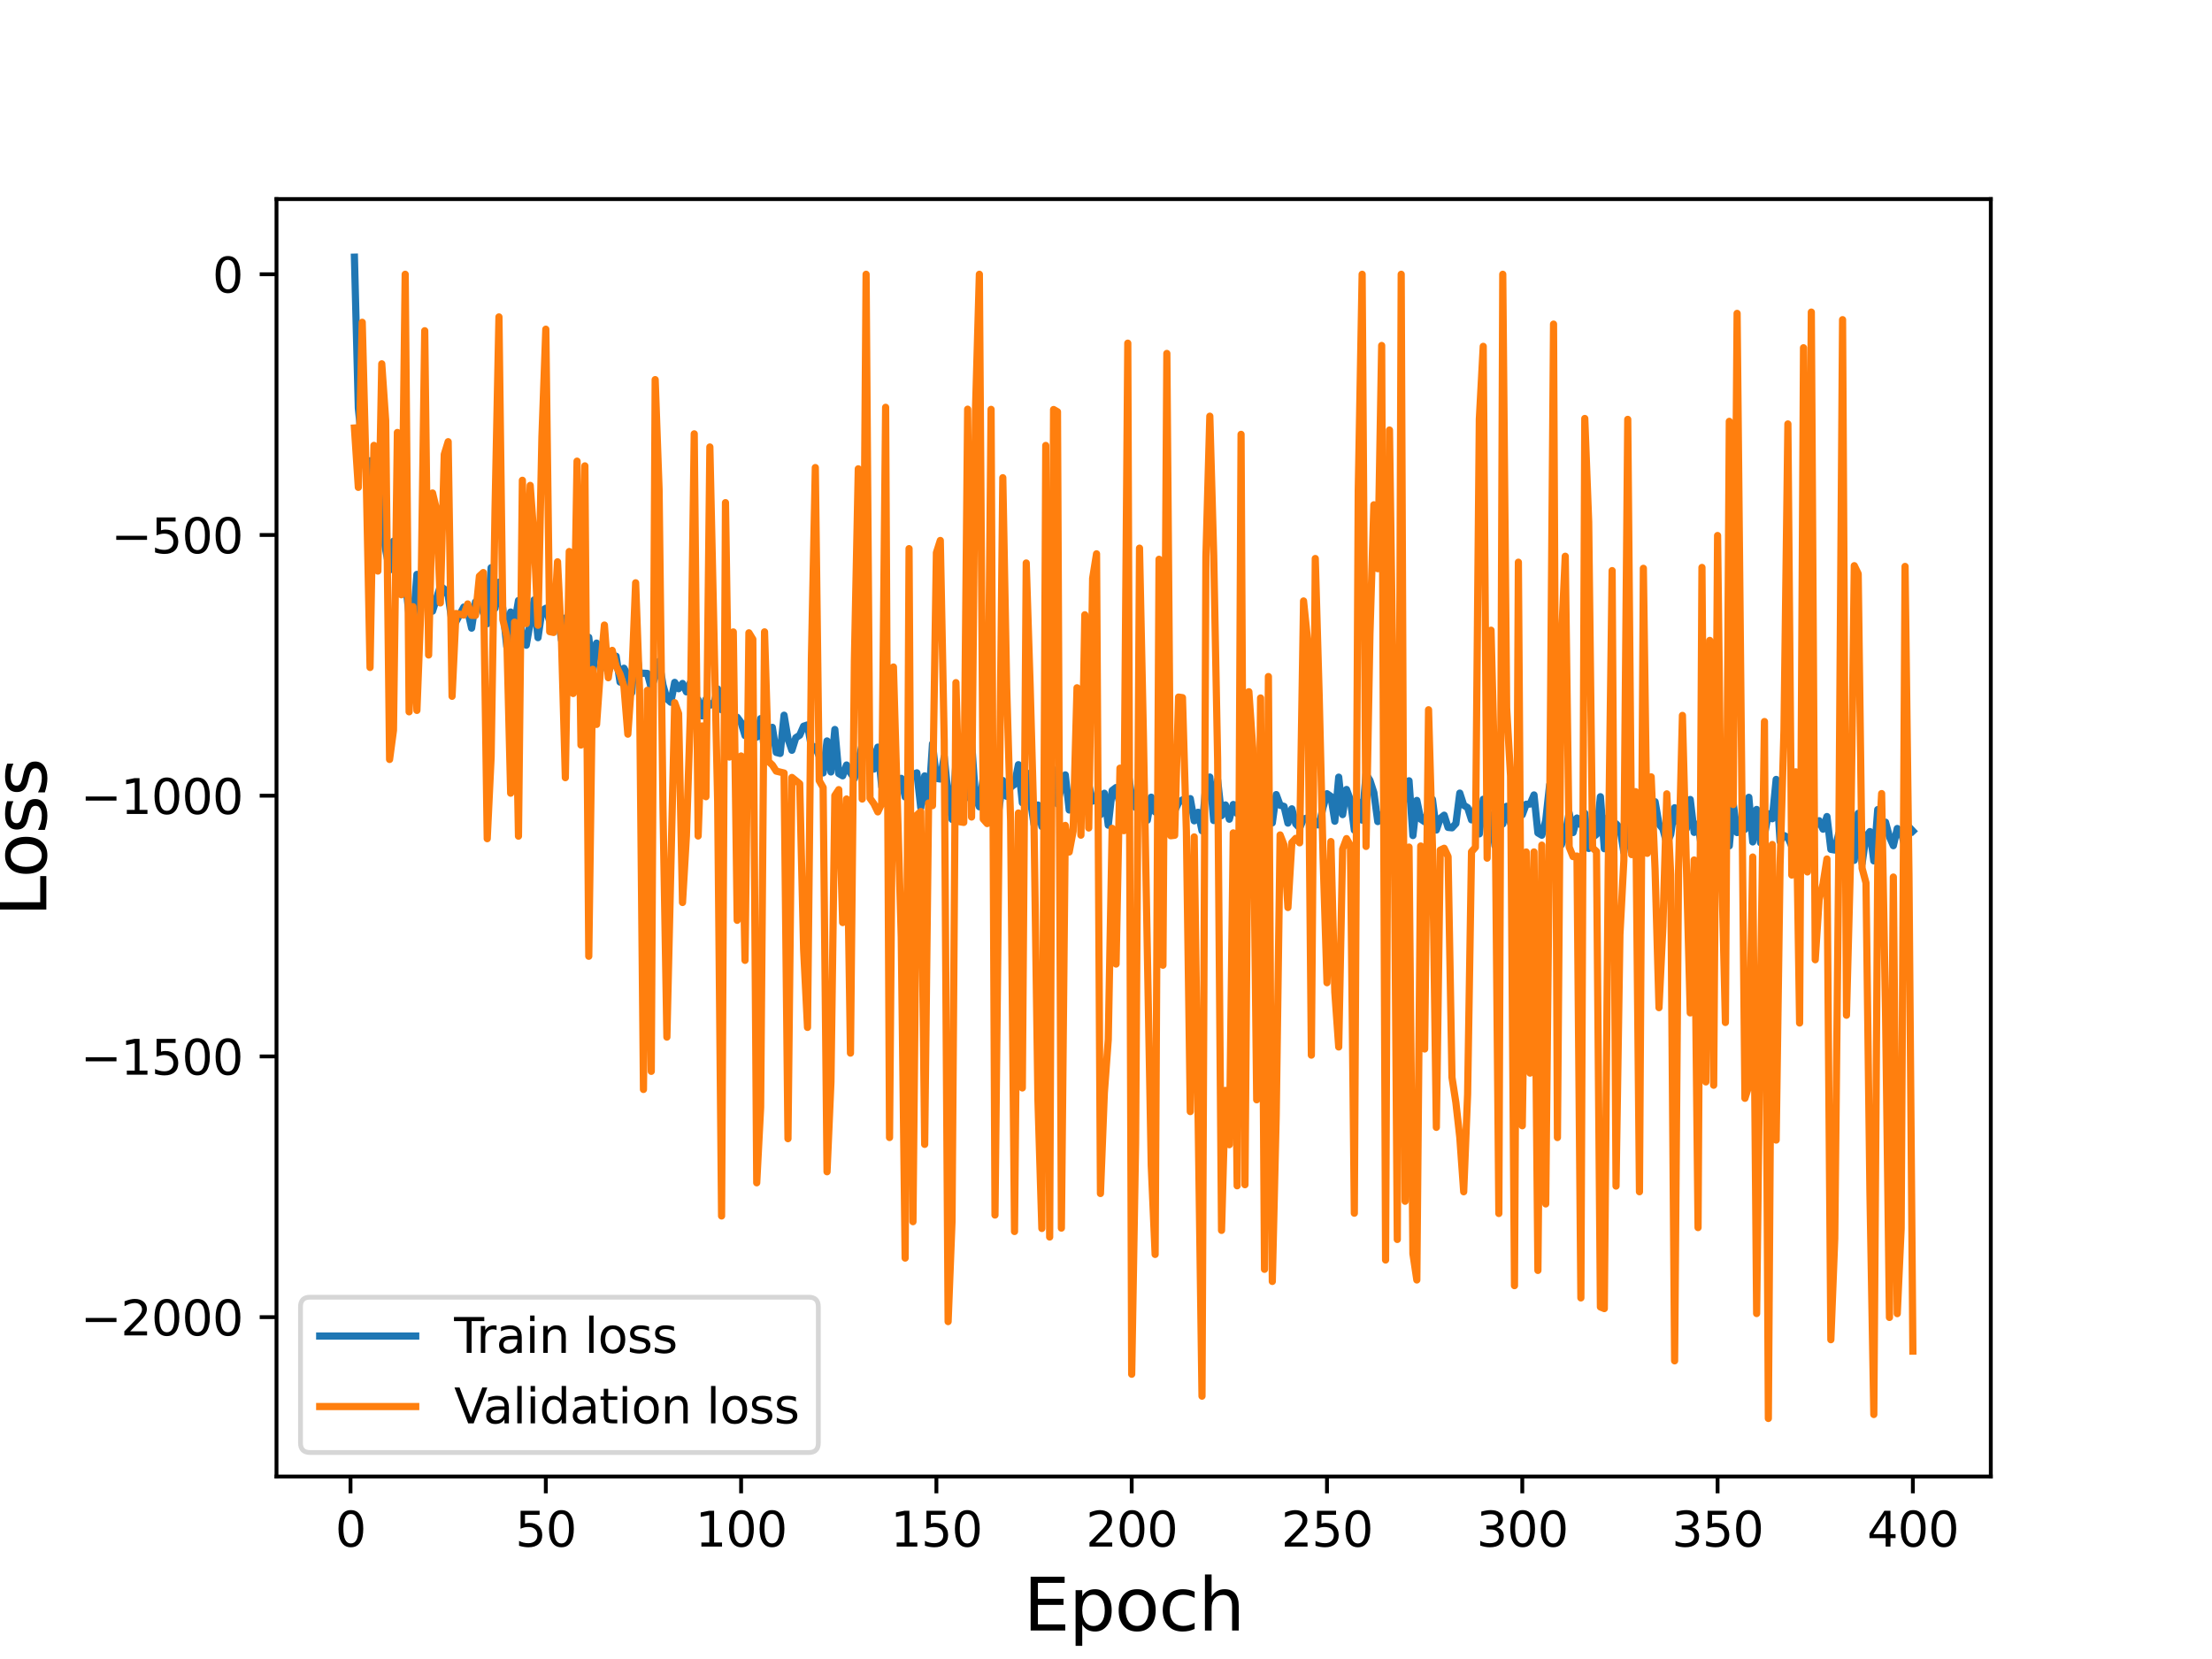 <?xml version="1.0" encoding="utf-8" standalone="no"?>
<!DOCTYPE svg PUBLIC "-//W3C//DTD SVG 1.1//EN"
  "http://www.w3.org/Graphics/SVG/1.1/DTD/svg11.dtd">
<svg height="345.6pt" version="1.1" viewBox="0 0 460.8 345.6" width="460.8pt" xmlns="http://www.w3.org/2000/svg" xmlns:xlink="http://www.w3.org/1999/xlink">
 <defs>
  <style type="text/css">*{stroke-linecap:butt;stroke-linejoin:round;}</style>
 </defs>
 <g id="figure_1">
  <g id="patch_1">
   <path d="M 0 345.6 
L 460.8 345.6 
L 460.8 0 
L 0 0 
z
" style="fill:#ffffff;"/>
  </g>
  <g id="axes_1">
   <g id="patch_2">
    <path d="M 57.6 307.584 
L 414.72 307.584 
L 414.72 41.472 
L 57.6 41.472 
z
" style="fill:#ffffff;"/>
   </g>
   <g id="matplotlib.axis_1">
    <g id="xtick_1">
     <g id="line2d_1">
      <defs>
       <path d="M 0 0 
L 0 3.5 
" id="mfb9601be00" style="stroke:#000000;stroke-width:0.8;"/>
      </defs>
      <g>
       <use style="stroke:#000000;stroke-width:0.8;" x="73.019" xlink:href="#mfb9601be00" y="307.584"/>
      </g>
     </g>
     <g id="text_1">
      <!-- 0 -->
      <g transform="translate(69.838 322.182)scale(0.1 -0.1)">
       <defs>
        <path d="M 2034 4250 
Q 1547 4250 1301 3770 
Q 1056 3291 1056 2328 
Q 1056 1369 1301 889 
Q 1547 409 2034 409 
Q 2525 409 2770 889 
Q 3016 1369 3016 2328 
Q 3016 3291 2770 3770 
Q 2525 4250 2034 4250 
z
M 2034 4750 
Q 2819 4750 3233 4129 
Q 3647 3509 3647 2328 
Q 3647 1150 3233 529 
Q 2819 -91 2034 -91 
Q 1250 -91 836 529 
Q 422 1150 422 2328 
Q 422 3509 836 4129 
Q 1250 4750 2034 4750 
z
" id="DejaVuSans-30" transform="scale(0.016)"/>
       </defs>
       <use xlink:href="#DejaVuSans-30"/>
      </g>
     </g>
    </g>
    <g id="xtick_2">
     <g id="line2d_2">
      <g>
       <use style="stroke:#000000;stroke-width:0.8;" x="113.703" xlink:href="#mfb9601be00" y="307.584"/>
      </g>
     </g>
     <g id="text_2">
      <!-- 50 -->
      <g transform="translate(107.34 322.182)scale(0.1 -0.1)">
       <defs>
        <path d="M 691 4666 
L 3169 4666 
L 3169 4134 
L 1269 4134 
L 1269 2991 
Q 1406 3038 1543 3061 
Q 1681 3084 1819 3084 
Q 2600 3084 3056 2656 
Q 3513 2228 3513 1497 
Q 3513 744 3044 326 
Q 2575 -91 1722 -91 
Q 1428 -91 1123 -41 
Q 819 9 494 109 
L 494 744 
Q 775 591 1075 516 
Q 1375 441 1709 441 
Q 2250 441 2565 725 
Q 2881 1009 2881 1497 
Q 2881 1984 2565 2268 
Q 2250 2553 1709 2553 
Q 1456 2553 1204 2497 
Q 953 2441 691 2322 
L 691 4666 
z
" id="DejaVuSans-35" transform="scale(0.016)"/>
       </defs>
       <use xlink:href="#DejaVuSans-35"/>
       <use x="63.623" xlink:href="#DejaVuSans-30"/>
      </g>
     </g>
    </g>
    <g id="xtick_3">
     <g id="line2d_3">
      <g>
       <use style="stroke:#000000;stroke-width:0.8;" x="154.386" xlink:href="#mfb9601be00" y="307.584"/>
      </g>
     </g>
     <g id="text_3">
      <!-- 100 -->
      <g transform="translate(144.842 322.182)scale(0.1 -0.1)">
       <defs>
        <path d="M 794 531 
L 1825 531 
L 1825 4091 
L 703 3866 
L 703 4441 
L 1819 4666 
L 2450 4666 
L 2450 531 
L 3481 531 
L 3481 0 
L 794 0 
L 794 531 
z
" id="DejaVuSans-31" transform="scale(0.016)"/>
       </defs>
       <use xlink:href="#DejaVuSans-31"/>
       <use x="63.623" xlink:href="#DejaVuSans-30"/>
       <use x="127.246" xlink:href="#DejaVuSans-30"/>
      </g>
     </g>
    </g>
    <g id="xtick_4">
     <g id="line2d_4">
      <g>
       <use style="stroke:#000000;stroke-width:0.8;" x="195.07" xlink:href="#mfb9601be00" y="307.584"/>
      </g>
     </g>
     <g id="text_4">
      <!-- 150 -->
      <g transform="translate(185.526 322.182)scale(0.1 -0.1)">
       <use xlink:href="#DejaVuSans-31"/>
       <use x="63.623" xlink:href="#DejaVuSans-35"/>
       <use x="127.246" xlink:href="#DejaVuSans-30"/>
      </g>
     </g>
    </g>
    <g id="xtick_5">
     <g id="line2d_5">
      <g>
       <use style="stroke:#000000;stroke-width:0.8;" x="235.753" xlink:href="#mfb9601be00" y="307.584"/>
      </g>
     </g>
     <g id="text_5">
      <!-- 200 -->
      <g transform="translate(226.209 322.182)scale(0.1 -0.1)">
       <defs>
        <path d="M 1228 531 
L 3431 531 
L 3431 0 
L 469 0 
L 469 531 
Q 828 903 1448 1529 
Q 2069 2156 2228 2338 
Q 2531 2678 2651 2914 
Q 2772 3150 2772 3378 
Q 2772 3750 2511 3984 
Q 2250 4219 1831 4219 
Q 1534 4219 1204 4116 
Q 875 4013 500 3803 
L 500 4441 
Q 881 4594 1212 4672 
Q 1544 4750 1819 4750 
Q 2544 4750 2975 4387 
Q 3406 4025 3406 3419 
Q 3406 3131 3298 2873 
Q 3191 2616 2906 2266 
Q 2828 2175 2409 1742 
Q 1991 1309 1228 531 
z
" id="DejaVuSans-32" transform="scale(0.016)"/>
       </defs>
       <use xlink:href="#DejaVuSans-32"/>
       <use x="63.623" xlink:href="#DejaVuSans-30"/>
       <use x="127.246" xlink:href="#DejaVuSans-30"/>
      </g>
     </g>
    </g>
    <g id="xtick_6">
     <g id="line2d_6">
      <g>
       <use style="stroke:#000000;stroke-width:0.8;" x="276.437" xlink:href="#mfb9601be00" y="307.584"/>
      </g>
     </g>
     <g id="text_6">
      <!-- 250 -->
      <g transform="translate(266.893 322.182)scale(0.1 -0.1)">
       <use xlink:href="#DejaVuSans-32"/>
       <use x="63.623" xlink:href="#DejaVuSans-35"/>
       <use x="127.246" xlink:href="#DejaVuSans-30"/>
      </g>
     </g>
    </g>
    <g id="xtick_7">
     <g id="line2d_7">
      <g>
       <use style="stroke:#000000;stroke-width:0.8;" x="317.12" xlink:href="#mfb9601be00" y="307.584"/>
      </g>
     </g>
     <g id="text_7">
      <!-- 300 -->
      <g transform="translate(307.576 322.182)scale(0.1 -0.1)">
       <defs>
        <path d="M 2597 2516 
Q 3050 2419 3304 2112 
Q 3559 1806 3559 1356 
Q 3559 666 3084 287 
Q 2609 -91 1734 -91 
Q 1441 -91 1130 -33 
Q 819 25 488 141 
L 488 750 
Q 750 597 1062 519 
Q 1375 441 1716 441 
Q 2309 441 2620 675 
Q 2931 909 2931 1356 
Q 2931 1769 2642 2001 
Q 2353 2234 1838 2234 
L 1294 2234 
L 1294 2753 
L 1863 2753 
Q 2328 2753 2575 2939 
Q 2822 3125 2822 3475 
Q 2822 3834 2567 4026 
Q 2313 4219 1838 4219 
Q 1578 4219 1281 4162 
Q 984 4106 628 3988 
L 628 4550 
Q 988 4650 1302 4700 
Q 1616 4750 1894 4750 
Q 2613 4750 3031 4423 
Q 3450 4097 3450 3541 
Q 3450 3153 3228 2886 
Q 3006 2619 2597 2516 
z
" id="DejaVuSans-33" transform="scale(0.016)"/>
       </defs>
       <use xlink:href="#DejaVuSans-33"/>
       <use x="63.623" xlink:href="#DejaVuSans-30"/>
       <use x="127.246" xlink:href="#DejaVuSans-30"/>
      </g>
     </g>
    </g>
    <g id="xtick_8">
     <g id="line2d_8">
      <g>
       <use style="stroke:#000000;stroke-width:0.8;" x="357.804" xlink:href="#mfb9601be00" y="307.584"/>
      </g>
     </g>
     <g id="text_8">
      <!-- 350 -->
      <g transform="translate(348.26 322.182)scale(0.1 -0.1)">
       <use xlink:href="#DejaVuSans-33"/>
       <use x="63.623" xlink:href="#DejaVuSans-35"/>
       <use x="127.246" xlink:href="#DejaVuSans-30"/>
      </g>
     </g>
    </g>
    <g id="xtick_9">
     <g id="line2d_9">
      <g>
       <use style="stroke:#000000;stroke-width:0.8;" x="398.487" xlink:href="#mfb9601be00" y="307.584"/>
      </g>
     </g>
     <g id="text_9">
      <!-- 400 -->
      <g transform="translate(388.944 322.182)scale(0.1 -0.1)">
       <defs>
        <path d="M 2419 4116 
L 825 1625 
L 2419 1625 
L 2419 4116 
z
M 2253 4666 
L 3047 4666 
L 3047 1625 
L 3713 1625 
L 3713 1100 
L 3047 1100 
L 3047 0 
L 2419 0 
L 2419 1100 
L 313 1100 
L 313 1709 
L 2253 4666 
z
" id="DejaVuSans-34" transform="scale(0.016)"/>
       </defs>
       <use xlink:href="#DejaVuSans-34"/>
       <use x="63.623" xlink:href="#DejaVuSans-30"/>
       <use x="127.246" xlink:href="#DejaVuSans-30"/>
      </g>
     </g>
    </g>
    <g id="text_10">
     <!-- Epoch -->
     <g transform="translate(213.194 339.66)scale(0.15 -0.15)">
      <defs>
       <path d="M 628 4666 
L 3578 4666 
L 3578 4134 
L 1259 4134 
L 1259 2753 
L 3481 2753 
L 3481 2222 
L 1259 2222 
L 1259 531 
L 3634 531 
L 3634 0 
L 628 0 
L 628 4666 
z
" id="DejaVuSans-45" transform="scale(0.016)"/>
       <path d="M 1159 525 
L 1159 -1331 
L 581 -1331 
L 581 3500 
L 1159 3500 
L 1159 2969 
Q 1341 3281 1617 3432 
Q 1894 3584 2278 3584 
Q 2916 3584 3314 3078 
Q 3713 2572 3713 1747 
Q 3713 922 3314 415 
Q 2916 -91 2278 -91 
Q 1894 -91 1617 61 
Q 1341 213 1159 525 
z
M 3116 1747 
Q 3116 2381 2855 2742 
Q 2594 3103 2138 3103 
Q 1681 3103 1420 2742 
Q 1159 2381 1159 1747 
Q 1159 1113 1420 752 
Q 1681 391 2138 391 
Q 2594 391 2855 752 
Q 3116 1113 3116 1747 
z
" id="DejaVuSans-70" transform="scale(0.016)"/>
       <path d="M 1959 3097 
Q 1497 3097 1228 2736 
Q 959 2375 959 1747 
Q 959 1119 1226 758 
Q 1494 397 1959 397 
Q 2419 397 2687 759 
Q 2956 1122 2956 1747 
Q 2956 2369 2687 2733 
Q 2419 3097 1959 3097 
z
M 1959 3584 
Q 2709 3584 3137 3096 
Q 3566 2609 3566 1747 
Q 3566 888 3137 398 
Q 2709 -91 1959 -91 
Q 1206 -91 779 398 
Q 353 888 353 1747 
Q 353 2609 779 3096 
Q 1206 3584 1959 3584 
z
" id="DejaVuSans-6f" transform="scale(0.016)"/>
       <path d="M 3122 3366 
L 3122 2828 
Q 2878 2963 2633 3030 
Q 2388 3097 2138 3097 
Q 1578 3097 1268 2742 
Q 959 2388 959 1747 
Q 959 1106 1268 751 
Q 1578 397 2138 397 
Q 2388 397 2633 464 
Q 2878 531 3122 666 
L 3122 134 
Q 2881 22 2623 -34 
Q 2366 -91 2075 -91 
Q 1284 -91 818 406 
Q 353 903 353 1747 
Q 353 2603 823 3093 
Q 1294 3584 2113 3584 
Q 2378 3584 2631 3529 
Q 2884 3475 3122 3366 
z
" id="DejaVuSans-63" transform="scale(0.016)"/>
       <path d="M 3513 2113 
L 3513 0 
L 2938 0 
L 2938 2094 
Q 2938 2591 2744 2837 
Q 2550 3084 2163 3084 
Q 1697 3084 1428 2787 
Q 1159 2491 1159 1978 
L 1159 0 
L 581 0 
L 581 4863 
L 1159 4863 
L 1159 2956 
Q 1366 3272 1645 3428 
Q 1925 3584 2291 3584 
Q 2894 3584 3203 3211 
Q 3513 2838 3513 2113 
z
" id="DejaVuSans-68" transform="scale(0.016)"/>
      </defs>
      <use xlink:href="#DejaVuSans-45"/>
      <use x="63.184" xlink:href="#DejaVuSans-70"/>
      <use x="126.66" xlink:href="#DejaVuSans-6f"/>
      <use x="187.842" xlink:href="#DejaVuSans-63"/>
      <use x="242.822" xlink:href="#DejaVuSans-68"/>
     </g>
    </g>
   </g>
   <g id="matplotlib.axis_2">
    <g id="ytick_1">
     <g id="line2d_10">
      <defs>
       <path d="M 0 0 
L -3.5 0 
" id="m277217e3e3" style="stroke:#000000;stroke-width:0.8;"/>
      </defs>
      <g>
       <use style="stroke:#000000;stroke-width:0.8;" x="57.6" xlink:href="#m277217e3e3" y="274.389"/>
      </g>
     </g>
     <g id="text_11">
      <!-- −2000 -->
      <g transform="translate(16.77 278.189)scale(0.1 -0.1)">
       <defs>
        <path d="M 678 2272 
L 4684 2272 
L 4684 1741 
L 678 1741 
L 678 2272 
z
" id="DejaVuSans-2212" transform="scale(0.016)"/>
       </defs>
       <use xlink:href="#DejaVuSans-2212"/>
       <use x="83.789" xlink:href="#DejaVuSans-32"/>
       <use x="147.412" xlink:href="#DejaVuSans-30"/>
       <use x="211.035" xlink:href="#DejaVuSans-30"/>
       <use x="274.658" xlink:href="#DejaVuSans-30"/>
      </g>
     </g>
    </g>
    <g id="ytick_2">
     <g id="line2d_11">
      <g>
       <use style="stroke:#000000;stroke-width:0.8;" x="57.6" xlink:href="#m277217e3e3" y="220.076"/>
      </g>
     </g>
     <g id="text_12">
      <!-- −1500 -->
      <g transform="translate(16.77 223.876)scale(0.1 -0.1)">
       <use xlink:href="#DejaVuSans-2212"/>
       <use x="83.789" xlink:href="#DejaVuSans-31"/>
       <use x="147.412" xlink:href="#DejaVuSans-35"/>
       <use x="211.035" xlink:href="#DejaVuSans-30"/>
       <use x="274.658" xlink:href="#DejaVuSans-30"/>
      </g>
     </g>
    </g>
    <g id="ytick_3">
     <g id="line2d_12">
      <g>
       <use style="stroke:#000000;stroke-width:0.8;" x="57.6" xlink:href="#m277217e3e3" y="165.763"/>
      </g>
     </g>
     <g id="text_13">
      <!-- −1000 -->
      <g transform="translate(16.77 169.563)scale(0.1 -0.1)">
       <use xlink:href="#DejaVuSans-2212"/>
       <use x="83.789" xlink:href="#DejaVuSans-31"/>
       <use x="147.412" xlink:href="#DejaVuSans-30"/>
       <use x="211.035" xlink:href="#DejaVuSans-30"/>
       <use x="274.658" xlink:href="#DejaVuSans-30"/>
      </g>
     </g>
    </g>
    <g id="ytick_4">
     <g id="line2d_13">
      <g>
       <use style="stroke:#000000;stroke-width:0.8;" x="57.6" xlink:href="#m277217e3e3" y="111.45"/>
      </g>
     </g>
     <g id="text_14">
      <!-- −500 -->
      <g transform="translate(23.133 115.25)scale(0.1 -0.1)">
       <use xlink:href="#DejaVuSans-2212"/>
       <use x="83.789" xlink:href="#DejaVuSans-35"/>
       <use x="147.412" xlink:href="#DejaVuSans-30"/>
       <use x="211.035" xlink:href="#DejaVuSans-30"/>
      </g>
     </g>
    </g>
    <g id="ytick_5">
     <g id="line2d_14">
      <g>
       <use style="stroke:#000000;stroke-width:0.8;" x="57.6" xlink:href="#m277217e3e3" y="57.137"/>
      </g>
     </g>
     <g id="text_15">
      <!-- 0 -->
      <g transform="translate(44.237 60.937)scale(0.1 -0.1)">
       <use xlink:href="#DejaVuSans-30"/>
      </g>
     </g>
    </g>
    <g id="text_16">
     <!-- Loss -->
     <g transform="translate(9.651 190.979)rotate(-90)scale(0.15 -0.15)">
      <defs>
       <path d="M 628 4666 
L 1259 4666 
L 1259 531 
L 3531 531 
L 3531 0 
L 628 0 
L 628 4666 
z
" id="DejaVuSans-4c" transform="scale(0.016)"/>
       <path d="M 2834 3397 
L 2834 2853 
Q 2591 2978 2328 3040 
Q 2066 3103 1784 3103 
Q 1356 3103 1142 2972 
Q 928 2841 928 2578 
Q 928 2378 1081 2264 
Q 1234 2150 1697 2047 
L 1894 2003 
Q 2506 1872 2764 1633 
Q 3022 1394 3022 966 
Q 3022 478 2636 193 
Q 2250 -91 1575 -91 
Q 1294 -91 989 -36 
Q 684 19 347 128 
L 347 722 
Q 666 556 975 473 
Q 1284 391 1588 391 
Q 1994 391 2212 530 
Q 2431 669 2431 922 
Q 2431 1156 2273 1281 
Q 2116 1406 1581 1522 
L 1381 1569 
Q 847 1681 609 1914 
Q 372 2147 372 2553 
Q 372 3047 722 3315 
Q 1072 3584 1716 3584 
Q 2034 3584 2315 3537 
Q 2597 3491 2834 3397 
z
" id="DejaVuSans-73" transform="scale(0.016)"/>
      </defs>
      <use xlink:href="#DejaVuSans-4c"/>
      <use x="53.963" xlink:href="#DejaVuSans-6f"/>
      <use x="115.145" xlink:href="#DejaVuSans-73"/>
      <use x="167.244" xlink:href="#DejaVuSans-73"/>
     </g>
    </g>
   </g>
   <g id="line2d_15">
    <path clip-path="url(#pea9385a6d4)" d="M 73.833 53.568 
L 74.646 84.987 
L 75.46 93.115 
L 76.274 96.14 
L 77.087 95.981 
L 77.901 111.798 
L 78.715 95.294 
L 79.528 109.034 
L 80.342 114.541 
L 81.156 118.756 
L 81.969 112.743 
L 82.783 113.998 
L 84.41 120.913 
L 85.224 128.094 
L 86.038 130.087 
L 86.851 119.655 
L 87.665 120.85 
L 88.479 125.186 
L 89.292 124.655 
L 90.106 127.315 
L 91.733 122.115 
L 92.547 122.703 
L 93.361 124.075 
L 94.174 129.607 
L 94.988 129.51 
L 96.616 126.468 
L 97.429 127.27 
L 98.243 130.854 
L 99.057 125.394 
L 99.87 125.457 
L 101.498 129.94 
L 102.311 118.263 
L 103.125 126.727 
L 103.939 121.276 
L 104.752 126.847 
L 105.566 134.709 
L 106.38 127.493 
L 107.193 130.012 
L 108.007 125.091 
L 108.821 133.084 
L 109.634 134.409 
L 111.262 124.971 
L 112.075 132.836 
L 112.889 127.241 
L 113.703 126.711 
L 114.516 129.497 
L 115.33 122.872 
L 116.144 127.514 
L 116.957 133.294 
L 117.771 128.733 
L 118.585 131.901 
L 119.398 131.698 
L 120.212 135.597 
L 121.026 138.244 
L 121.839 138.97 
L 122.653 132.765 
L 123.467 140.232 
L 124.28 133.973 
L 125.094 136.33 
L 125.908 137.728 
L 126.721 140.156 
L 127.535 137.824 
L 128.349 136.702 
L 129.162 142.084 
L 129.976 139.202 
L 130.79 140.705 
L 131.603 144.314 
L 132.417 134.236 
L 133.231 140.407 
L 134.044 140.237 
L 134.858 140.285 
L 135.672 143.317 
L 136.485 140.913 
L 137.299 137.771 
L 138.113 142.684 
L 138.926 145.567 
L 139.74 146.292 
L 140.554 142.149 
L 141.367 143.473 
L 142.181 142.376 
L 142.995 144.13 
L 143.808 142.191 
L 144.622 148.459 
L 145.436 145.765 
L 146.249 149.135 
L 147.063 145.663 
L 147.877 146.903 
L 148.69 146.68 
L 149.504 143.528 
L 150.318 147.86 
L 151.131 147.247 
L 151.945 148.891 
L 152.759 149.701 
L 153.572 149.418 
L 154.386 150.514 
L 155.2 153.244 
L 156.013 149.441 
L 156.827 153.697 
L 157.641 153.558 
L 158.454 149.696 
L 159.268 156.465 
L 160.082 154.859 
L 160.895 151.52 
L 161.709 156.748 
L 162.523 156.955 
L 163.336 148.992 
L 164.15 153.906 
L 164.964 156.297 
L 165.777 153.688 
L 166.591 153.159 
L 167.405 151.282 
L 168.219 151.012 
L 169.032 155.63 
L 169.846 155.589 
L 170.66 157.533 
L 171.473 161.014 
L 172.287 154.351 
L 173.101 160.816 
L 173.914 151.963 
L 174.728 161.148 
L 175.542 161.62 
L 176.355 159.362 
L 177.169 160.986 
L 177.983 162.169 
L 179.61 155.114 
L 180.424 156.827 
L 181.237 155.93 
L 182.051 160.211 
L 182.865 155.64 
L 183.678 163.872 
L 184.492 160.61 
L 185.306 161.829 
L 186.933 162.563 
L 187.747 162.146 
L 188.56 166.021 
L 189.374 162.728 
L 190.188 161.33 
L 191.001 160.996 
L 191.815 168.249 
L 192.629 161.629 
L 193.442 167.503 
L 194.256 154.933 
L 195.07 162.154 
L 195.883 162.283 
L 196.697 157.642 
L 197.511 165.747 
L 198.324 170.693 
L 199.138 159.009 
L 199.952 163.88 
L 200.765 165.547 
L 201.579 166.137 
L 202.393 154.488 
L 203.206 166.142 
L 204.02 168.071 
L 204.834 161.95 
L 205.647 170.803 
L 206.461 162.459 
L 207.275 163.18 
L 208.088 168.677 
L 208.902 162.591 
L 209.716 165.892 
L 210.529 163.985 
L 211.343 163.4 
L 212.157 159.295 
L 212.97 167.234 
L 213.784 160.935 
L 215.411 171.759 
L 216.225 167.698 
L 217.039 172.178 
L 217.852 164.938 
L 218.666 164.991 
L 219.48 160.33 
L 220.293 167.469 
L 221.107 163.88 
L 221.921 161.422 
L 222.734 168.737 
L 223.548 166.504 
L 224.362 168.546 
L 225.175 162.989 
L 225.989 164.712 
L 226.803 163.42 
L 227.616 166.893 
L 228.43 165.922 
L 229.244 169.708 
L 230.057 165.247 
L 230.871 171.902 
L 231.685 164.676 
L 232.498 164.061 
L 233.312 167.631 
L 234.126 167.14 
L 234.939 160.289 
L 235.753 166.081 
L 236.567 168.188 
L 237.381 168.84 
L 238.194 165.257 
L 239.008 170.865 
L 239.822 166.067 
L 240.635 169.136 
L 241.449 166.217 
L 242.263 162.657 
L 243.076 171.645 
L 243.89 166.686 
L 244.704 168.935 
L 245.517 167.193 
L 246.331 166.622 
L 247.145 167.262 
L 247.958 166.369 
L 248.772 170.993 
L 249.586 169.209 
L 250.399 173.065 
L 251.213 163.268 
L 252.027 161.872 
L 252.84 170.928 
L 253.654 162.479 
L 254.468 169.917 
L 255.281 167.684 
L 256.095 170.657 
L 256.909 167.587 
L 257.722 169.472 
L 258.536 165.187 
L 259.35 168.513 
L 260.163 166.965 
L 260.977 168.396 
L 261.791 169.108 
L 262.604 164.412 
L 263.418 169.991 
L 264.232 167.13 
L 265.045 171.422 
L 265.859 165.525 
L 266.673 167.745 
L 267.486 167.988 
L 268.3 171.467 
L 269.114 168.493 
L 269.927 171.622 
L 270.741 172.483 
L 271.555 170.581 
L 272.368 170.438 
L 273.182 169.46 
L 273.996 171.807 
L 274.809 171.837 
L 275.623 168.164 
L 276.437 165.345 
L 277.25 165.908 
L 278.064 171.076 
L 278.878 161.893 
L 279.691 169.697 
L 280.505 164.462 
L 281.319 166.681 
L 282.132 172.934 
L 282.946 167.045 
L 283.76 170.848 
L 284.573 161.263 
L 285.387 162.583 
L 286.201 165.103 
L 287.014 171.146 
L 287.828 169.696 
L 288.642 170.076 
L 289.455 171.209 
L 290.269 171.399 
L 291.083 178.118 
L 291.896 168.061 
L 292.71 166.024 
L 293.524 162.652 
L 294.337 174.063 
L 295.151 166.741 
L 295.965 170.641 
L 296.778 171.19 
L 298.406 166.532 
L 299.219 172.909 
L 300.033 170.477 
L 300.847 169.821 
L 301.66 172.369 
L 302.474 172.448 
L 303.288 171.566 
L 304.101 165.216 
L 304.915 167.74 
L 305.729 168.243 
L 306.543 170.791 
L 307.356 168.291 
L 308.17 173.715 
L 308.984 166.5 
L 309.797 169.519 
L 310.611 169.764 
L 311.425 176.198 
L 312.238 171.216 
L 313.052 171.659 
L 313.866 167.965 
L 314.679 171.502 
L 315.493 168.683 
L 316.307 167.117 
L 317.12 169.732 
L 317.934 167.538 
L 318.748 167.502 
L 319.561 165.6 
L 320.375 173.513 
L 321.189 173.992 
L 322.002 170.898 
L 322.816 163.477 
L 323.63 167.674 
L 324.443 171.027 
L 325.257 175.996 
L 326.071 173.734 
L 326.884 169.335 
L 327.698 173.435 
L 328.512 170.41 
L 329.325 171.808 
L 330.139 169.403 
L 330.953 176.748 
L 331.766 174.446 
L 332.58 173.806 
L 333.394 165.969 
L 334.207 176.803 
L 335.021 170.291 
L 335.835 173.446 
L 336.648 171.598 
L 337.462 172.483 
L 338.276 177.552 
L 339.089 171.828 
L 339.903 173.243 
L 340.717 169.88 
L 341.53 176.77 
L 342.344 169.228 
L 343.158 173.814 
L 344.785 167.014 
L 345.599 171.669 
L 346.412 172.659 
L 347.226 175.747 
L 348.04 173.837 
L 348.853 168.268 
L 349.667 171.264 
L 350.481 169.3 
L 351.294 172.685 
L 352.108 166.55 
L 352.922 173.404 
L 353.735 171.638 
L 354.549 177.18 
L 355.363 171.502 
L 356.176 172.193 
L 356.99 170.547 
L 357.804 171.502 
L 358.617 172.127 
L 359.431 174.767 
L 360.245 176.209 
L 361.058 167.405 
L 361.872 173.439 
L 362.686 171.658 
L 363.499 172.775 
L 364.313 166.092 
L 365.127 175.388 
L 365.94 168.621 
L 366.754 175.565 
L 367.568 173.989 
L 368.381 169.514 
L 369.195 170.564 
L 370.009 162.367 
L 370.822 175.303 
L 371.636 174.054 
L 372.45 174.441 
L 373.263 176.328 
L 374.077 171.674 
L 375.704 177.787 
L 376.518 172.958 
L 377.332 171.937 
L 378.146 171.934 
L 378.959 170.971 
L 379.773 172.733 
L 380.587 170.101 
L 381.4 176.94 
L 382.214 177.08 
L 383.028 173.698 
L 383.841 176.792 
L 384.655 169.367 
L 385.469 176.009 
L 386.282 179.219 
L 387.096 169.435 
L 387.91 179.853 
L 388.723 174.246 
L 389.537 173.233 
L 390.351 179.337 
L 391.164 168.65 
L 391.978 172.387 
L 392.792 171.277 
L 393.605 174.331 
L 394.419 176.172 
L 395.233 172.591 
L 396.046 173.372 
L 396.86 176.454 
L 397.674 172.275 
L 398.487 173.136 
L 398.487 173.136 
" style="fill:none;stroke:#1f77b4;stroke-linecap:square;stroke-width:1.5;"/>
   </g>
   <g id="line2d_16">
    <path clip-path="url(#pea9385a6d4)" d="M 73.833 89.16 
L 74.646 101.528 
L 75.46 67.138 
L 76.274 98.628 
L 77.087 139.049 
L 77.901 92.784 
L 78.715 118.966 
L 79.528 75.79 
L 80.342 87.565 
L 81.156 158.208 
L 81.969 152.139 
L 82.783 90.087 
L 83.597 123.906 
L 84.41 57.137 
L 85.224 148.285 
L 86.038 126.375 
L 86.851 147.992 
L 87.665 127.008 
L 88.479 68.899 
L 89.292 136.45 
L 90.106 102.699 
L 90.92 106.071 
L 91.733 125.603 
L 92.547 94.669 
L 93.361 92.013 
L 94.174 145.053 
L 94.988 127.805 
L 96.616 128.13 
L 97.429 125.807 
L 98.243 128.191 
L 99.057 128.196 
L 99.87 120.017 
L 100.684 119.273 
L 101.498 174.714 
L 102.311 157.7 
L 103.125 106.162 
L 103.939 66.018 
L 104.752 129.093 
L 105.566 132.524 
L 106.38 165.237 
L 107.193 129.608 
L 108.007 174.188 
L 108.821 100.052 
L 109.634 129.917 
L 110.448 101.115 
L 111.262 112.152 
L 112.075 130.252 
L 112.889 91.109 
L 113.703 68.579 
L 114.516 131.583 
L 115.33 131.752 
L 116.144 117.031 
L 116.957 133.079 
L 117.771 162.004 
L 118.585 114.892 
L 119.398 144.47 
L 120.212 96.066 
L 121.026 155.207 
L 121.839 97.047 
L 122.653 199.209 
L 123.467 139.429 
L 124.28 150.914 
L 125.094 139.378 
L 125.908 130.208 
L 126.721 141.187 
L 127.535 135.481 
L 128.349 138.765 
L 129.162 140.421 
L 129.976 142.997 
L 130.79 152.94 
L 131.603 141.493 
L 132.417 121.408 
L 133.231 143.782 
L 134.044 226.955 
L 134.858 143.8 
L 135.672 223.181 
L 136.485 79.083 
L 137.299 101.958 
L 138.113 168.428 
L 138.926 216.046 
L 140.554 146.377 
L 141.367 148.641 
L 142.181 188.008 
L 142.995 174.085 
L 143.808 149.134 
L 144.622 90.375 
L 145.436 174.158 
L 146.249 151.225 
L 147.063 165.97 
L 147.877 93.114 
L 149.504 167.05 
L 150.318 253.308 
L 151.131 104.709 
L 151.945 157.702 
L 152.759 131.644 
L 153.572 191.719 
L 154.386 157.485 
L 155.2 200.059 
L 156.013 131.826 
L 156.827 133.164 
L 157.641 246.399 
L 158.454 230.714 
L 159.268 131.629 
L 160.082 158.612 
L 160.895 159.372 
L 161.709 160.64 
L 163.336 161.033 
L 164.15 237.208 
L 164.964 161.954 
L 166.591 163.265 
L 167.405 197.774 
L 168.219 214.029 
L 169.032 137.084 
L 169.846 97.397 
L 170.66 162.624 
L 171.473 164.049 
L 172.287 244.097 
L 173.101 225.394 
L 173.914 165.725 
L 174.728 164.496 
L 175.542 192.185 
L 176.355 166.443 
L 177.169 219.383 
L 177.983 137.625 
L 178.796 97.662 
L 179.61 166.454 
L 180.424 57.137 
L 181.237 166.299 
L 182.051 167.439 
L 182.865 169.13 
L 183.678 167.39 
L 184.492 84.849 
L 185.306 236.967 
L 186.119 138.946 
L 187.747 195.29 
L 188.56 262.08 
L 189.374 114.292 
L 190.188 254.498 
L 191.001 169.809 
L 191.815 169.052 
L 192.629 238.395 
L 193.442 167.284 
L 194.256 167.832 
L 195.07 115.137 
L 195.883 112.588 
L 196.697 154.258 
L 197.511 275.313 
L 198.324 254.439 
L 199.138 142.207 
L 199.952 171.188 
L 200.765 171.324 
L 201.579 85.241 
L 202.393 170.201 
L 203.206 85.656 
L 204.02 57.137 
L 204.834 170.632 
L 205.647 171.565 
L 206.461 85.28 
L 207.275 253.117 
L 208.902 99.516 
L 209.716 143.373 
L 210.529 171.03 
L 211.343 256.545 
L 212.157 169.361 
L 212.97 226.639 
L 213.784 117.28 
L 214.598 142.841 
L 215.411 172.269 
L 216.225 229.281 
L 217.039 255.911 
L 217.852 92.795 
L 218.666 257.696 
L 219.48 85.309 
L 220.293 85.774 
L 221.107 255.838 
L 221.921 171.947 
L 222.734 177.491 
L 223.548 173.174 
L 224.362 143.274 
L 225.175 173.981 
L 225.989 128.068 
L 226.803 172.485 
L 227.616 120.476 
L 228.43 115.371 
L 229.244 248.631 
L 230.057 227.659 
L 230.871 216.559 
L 231.685 172.556 
L 232.498 200.829 
L 233.312 160.025 
L 234.126 173.044 
L 234.939 71.487 
L 235.753 286.281 
L 236.567 238.162 
L 237.381 114.191 
L 238.194 153.272 
L 239.822 242.696 
L 240.635 261.32 
L 241.449 116.506 
L 242.263 201.069 
L 243.076 73.628 
L 243.89 174.104 
L 244.704 174.006 
L 245.517 145.212 
L 246.331 145.334 
L 247.145 173.213 
L 247.958 231.564 
L 248.772 174.338 
L 250.399 290.844 
L 251.213 115.918 
L 252.027 86.7 
L 252.84 115.738 
L 253.654 158.23 
L 254.468 256.313 
L 255.281 227.15 
L 256.095 238.463 
L 256.909 173.508 
L 257.722 247.021 
L 258.536 90.48 
L 259.35 246.796 
L 260.163 144.092 
L 260.977 155.82 
L 261.791 229.106 
L 262.604 145.404 
L 263.418 264.423 
L 264.232 140.936 
L 265.045 266.948 
L 265.859 232.379 
L 266.673 173.93 
L 267.486 176.015 
L 268.3 189.05 
L 269.114 175.527 
L 269.927 174.641 
L 270.741 175.578 
L 271.555 125.192 
L 272.368 133.105 
L 273.182 219.806 
L 273.996 116.347 
L 274.809 144.851 
L 275.623 178.702 
L 276.437 204.718 
L 277.25 175.312 
L 278.064 206.663 
L 278.878 218.108 
L 279.691 176.889 
L 280.505 174.699 
L 281.319 176.173 
L 282.132 252.735 
L 282.946 102.124 
L 283.76 57.137 
L 284.573 176.328 
L 285.387 131.996 
L 286.201 105.159 
L 287.014 118.473 
L 287.828 71.972 
L 288.642 262.482 
L 289.455 89.581 
L 290.269 147.674 
L 291.083 258.205 
L 291.896 57.137 
L 292.71 250.247 
L 293.524 176.464 
L 294.337 261.176 
L 295.151 266.64 
L 295.965 176.238 
L 296.778 218.525 
L 297.592 147.857 
L 298.406 176.366 
L 299.219 234.846 
L 300.033 177.09 
L 300.847 176.708 
L 301.66 178.447 
L 302.474 224.428 
L 303.288 229.697 
L 304.101 236.923 
L 304.915 248.265 
L 305.729 227.981 
L 306.543 177.434 
L 307.356 176.51 
L 308.17 87.314 
L 308.984 72.148 
L 309.797 178.771 
L 310.611 131.283 
L 311.425 163.319 
L 312.238 252.789 
L 313.052 57.137 
L 313.866 147.483 
L 314.679 161.706 
L 315.493 267.825 
L 316.307 117.117 
L 317.12 234.516 
L 317.934 177.481 
L 318.748 223.549 
L 319.561 177.47 
L 320.375 264.654 
L 321.189 176.051 
L 322.002 250.799 
L 322.816 170.481 
L 323.63 67.518 
L 324.443 236.973 
L 325.257 133.666 
L 326.071 115.876 
L 326.884 176.437 
L 327.698 178.447 
L 328.512 178.331 
L 329.325 270.379 
L 330.139 87.177 
L 330.953 108.753 
L 331.766 176.629 
L 332.58 177.388 
L 333.394 272.266 
L 334.207 272.604 
L 335.021 180.917 
L 335.835 118.868 
L 336.648 247.079 
L 337.462 194.708 
L 338.276 179.29 
L 339.089 87.362 
L 339.903 178.036 
L 340.717 164.915 
L 341.53 248.264 
L 342.344 118.389 
L 343.158 177.767 
L 343.971 161.832 
L 344.785 181.192 
L 345.599 209.919 
L 346.412 193.074 
L 347.226 165.374 
L 348.04 182.167 
L 348.853 283.487 
L 349.667 181.286 
L 350.481 149.031 
L 352.108 211.003 
L 352.922 179.144 
L 353.735 255.73 
L 354.549 118.206 
L 355.363 225.384 
L 356.176 133.41 
L 356.99 226.074 
L 357.804 111.557 
L 358.617 178.892 
L 359.431 212.999 
L 360.245 87.773 
L 361.058 167.608 
L 361.872 65.281 
L 363.499 228.798 
L 364.313 226.209 
L 365.127 178.532 
L 365.94 273.637 
L 366.754 205.746 
L 367.568 150.311 
L 368.381 295.488 
L 369.195 175.92 
L 370.009 237.5 
L 370.822 180.186 
L 371.636 151.998 
L 372.45 88.316 
L 373.263 182.293 
L 374.077 160.785 
L 374.891 213.113 
L 375.704 72.443 
L 376.518 181.642 
L 377.332 65.016 
L 378.146 199.93 
L 378.959 187.403 
L 379.773 184.12 
L 380.587 178.943 
L 381.4 279.085 
L 382.214 258.025 
L 383.028 179.993 
L 383.841 66.591 
L 384.655 211.493 
L 385.469 180.463 
L 386.282 117.843 
L 387.096 119.529 
L 387.91 180.875 
L 388.723 183.923 
L 389.537 248.219 
L 390.351 294.665 
L 391.164 180.715 
L 391.978 165.314 
L 392.792 210.688 
L 393.605 274.447 
L 394.419 182.705 
L 395.233 273.658 
L 396.046 255.925 
L 396.86 117.996 
L 397.674 182.398 
L 398.487 281.465 
L 398.487 281.465 
" style="fill:none;stroke:#ff7f0e;stroke-linecap:square;stroke-width:1.5;"/>
   </g>
   <g id="patch_3">
    <path d="M 57.6 307.584 
L 57.6 41.472 
" style="fill:none;stroke:#000000;stroke-linecap:square;stroke-linejoin:miter;stroke-width:0.8;"/>
   </g>
   <g id="patch_4">
    <path d="M 414.72 307.584 
L 414.72 41.472 
" style="fill:none;stroke:#000000;stroke-linecap:square;stroke-linejoin:miter;stroke-width:0.8;"/>
   </g>
   <g id="patch_5">
    <path d="M 57.6 307.584 
L 414.72 307.584 
" style="fill:none;stroke:#000000;stroke-linecap:square;stroke-linejoin:miter;stroke-width:0.8;"/>
   </g>
   <g id="patch_6">
    <path d="M 57.6 41.472 
L 414.72 41.472 
" style="fill:none;stroke:#000000;stroke-linecap:square;stroke-linejoin:miter;stroke-width:0.8;"/>
   </g>
   <g id="legend_1">
    <g id="patch_7">
     <path d="M 64.6 302.584 
L 168.475 302.584 
Q 170.475 302.584 170.475 300.584 
L 170.475 272.228 
Q 170.475 270.228 168.475 270.228 
L 64.6 270.228 
Q 62.6 270.228 62.6 272.228 
L 62.6 300.584 
Q 62.6 302.584 64.6 302.584 
z
" style="fill:#ffffff;opacity:0.8;stroke:#cccccc;stroke-linejoin:miter;"/>
    </g>
    <g id="line2d_17">
     <path d="M 66.6 278.326 
L 86.6 278.326 
" style="fill:none;stroke:#1f77b4;stroke-linecap:square;stroke-width:1.5;"/>
    </g>
    <g id="line2d_18"/>
    <g id="text_17">
     <!-- Train loss -->
     <g transform="translate(94.6 281.826)scale(0.1 -0.1)">
      <defs>
       <path d="M -19 4666 
L 3928 4666 
L 3928 4134 
L 2272 4134 
L 2272 0 
L 1638 0 
L 1638 4134 
L -19 4134 
L -19 4666 
z
" id="DejaVuSans-54" transform="scale(0.016)"/>
       <path d="M 2631 2963 
Q 2534 3019 2420 3045 
Q 2306 3072 2169 3072 
Q 1681 3072 1420 2755 
Q 1159 2438 1159 1844 
L 1159 0 
L 581 0 
L 581 3500 
L 1159 3500 
L 1159 2956 
Q 1341 3275 1631 3429 
Q 1922 3584 2338 3584 
Q 2397 3584 2469 3576 
Q 2541 3569 2628 3553 
L 2631 2963 
z
" id="DejaVuSans-72" transform="scale(0.016)"/>
       <path d="M 2194 1759 
Q 1497 1759 1228 1600 
Q 959 1441 959 1056 
Q 959 750 1161 570 
Q 1363 391 1709 391 
Q 2188 391 2477 730 
Q 2766 1069 2766 1631 
L 2766 1759 
L 2194 1759 
z
M 3341 1997 
L 3341 0 
L 2766 0 
L 2766 531 
Q 2569 213 2275 61 
Q 1981 -91 1556 -91 
Q 1019 -91 701 211 
Q 384 513 384 1019 
Q 384 1609 779 1909 
Q 1175 2209 1959 2209 
L 2766 2209 
L 2766 2266 
Q 2766 2663 2505 2880 
Q 2244 3097 1772 3097 
Q 1472 3097 1187 3025 
Q 903 2953 641 2809 
L 641 3341 
Q 956 3463 1253 3523 
Q 1550 3584 1831 3584 
Q 2591 3584 2966 3190 
Q 3341 2797 3341 1997 
z
" id="DejaVuSans-61" transform="scale(0.016)"/>
       <path d="M 603 3500 
L 1178 3500 
L 1178 0 
L 603 0 
L 603 3500 
z
M 603 4863 
L 1178 4863 
L 1178 4134 
L 603 4134 
L 603 4863 
z
" id="DejaVuSans-69" transform="scale(0.016)"/>
       <path d="M 3513 2113 
L 3513 0 
L 2938 0 
L 2938 2094 
Q 2938 2591 2744 2837 
Q 2550 3084 2163 3084 
Q 1697 3084 1428 2787 
Q 1159 2491 1159 1978 
L 1159 0 
L 581 0 
L 581 3500 
L 1159 3500 
L 1159 2956 
Q 1366 3272 1645 3428 
Q 1925 3584 2291 3584 
Q 2894 3584 3203 3211 
Q 3513 2838 3513 2113 
z
" id="DejaVuSans-6e" transform="scale(0.016)"/>
       <path id="DejaVuSans-20" transform="scale(0.016)"/>
       <path d="M 603 4863 
L 1178 4863 
L 1178 0 
L 603 0 
L 603 4863 
z
" id="DejaVuSans-6c" transform="scale(0.016)"/>
      </defs>
      <use xlink:href="#DejaVuSans-54"/>
      <use x="46.334" xlink:href="#DejaVuSans-72"/>
      <use x="87.447" xlink:href="#DejaVuSans-61"/>
      <use x="148.727" xlink:href="#DejaVuSans-69"/>
      <use x="176.51" xlink:href="#DejaVuSans-6e"/>
      <use x="239.889" xlink:href="#DejaVuSans-20"/>
      <use x="271.676" xlink:href="#DejaVuSans-6c"/>
      <use x="299.459" xlink:href="#DejaVuSans-6f"/>
      <use x="360.641" xlink:href="#DejaVuSans-73"/>
      <use x="412.74" xlink:href="#DejaVuSans-73"/>
     </g>
    </g>
    <g id="line2d_19">
     <path d="M 66.6 293.004 
L 86.6 293.004 
" style="fill:none;stroke:#ff7f0e;stroke-linecap:square;stroke-width:1.5;"/>
    </g>
    <g id="line2d_20"/>
    <g id="text_18">
     <!-- Validation loss -->
     <g transform="translate(94.6 296.504)scale(0.1 -0.1)">
      <defs>
       <path d="M 1831 0 
L 50 4666 
L 709 4666 
L 2188 738 
L 3669 4666 
L 4325 4666 
L 2547 0 
L 1831 0 
z
" id="DejaVuSans-56" transform="scale(0.016)"/>
       <path d="M 2906 2969 
L 2906 4863 
L 3481 4863 
L 3481 0 
L 2906 0 
L 2906 525 
Q 2725 213 2448 61 
Q 2172 -91 1784 -91 
Q 1150 -91 751 415 
Q 353 922 353 1747 
Q 353 2572 751 3078 
Q 1150 3584 1784 3584 
Q 2172 3584 2448 3432 
Q 2725 3281 2906 2969 
z
M 947 1747 
Q 947 1113 1208 752 
Q 1469 391 1925 391 
Q 2381 391 2643 752 
Q 2906 1113 2906 1747 
Q 2906 2381 2643 2742 
Q 2381 3103 1925 3103 
Q 1469 3103 1208 2742 
Q 947 2381 947 1747 
z
" id="DejaVuSans-64" transform="scale(0.016)"/>
       <path d="M 1172 4494 
L 1172 3500 
L 2356 3500 
L 2356 3053 
L 1172 3053 
L 1172 1153 
Q 1172 725 1289 603 
Q 1406 481 1766 481 
L 2356 481 
L 2356 0 
L 1766 0 
Q 1100 0 847 248 
Q 594 497 594 1153 
L 594 3053 
L 172 3053 
L 172 3500 
L 594 3500 
L 594 4494 
L 1172 4494 
z
" id="DejaVuSans-74" transform="scale(0.016)"/>
      </defs>
      <use xlink:href="#DejaVuSans-56"/>
      <use x="60.658" xlink:href="#DejaVuSans-61"/>
      <use x="121.938" xlink:href="#DejaVuSans-6c"/>
      <use x="149.721" xlink:href="#DejaVuSans-69"/>
      <use x="177.504" xlink:href="#DejaVuSans-64"/>
      <use x="240.98" xlink:href="#DejaVuSans-61"/>
      <use x="302.26" xlink:href="#DejaVuSans-74"/>
      <use x="341.469" xlink:href="#DejaVuSans-69"/>
      <use x="369.252" xlink:href="#DejaVuSans-6f"/>
      <use x="430.434" xlink:href="#DejaVuSans-6e"/>
      <use x="493.812" xlink:href="#DejaVuSans-20"/>
      <use x="525.6" xlink:href="#DejaVuSans-6c"/>
      <use x="553.383" xlink:href="#DejaVuSans-6f"/>
      <use x="614.564" xlink:href="#DejaVuSans-73"/>
      <use x="666.664" xlink:href="#DejaVuSans-73"/>
     </g>
    </g>
   </g>
  </g>
 </g>
 <defs>
  <clipPath id="pea9385a6d4">
   <rect height="266.112" width="357.12" x="57.6" y="41.472"/>
  </clipPath>
 </defs>
</svg>
